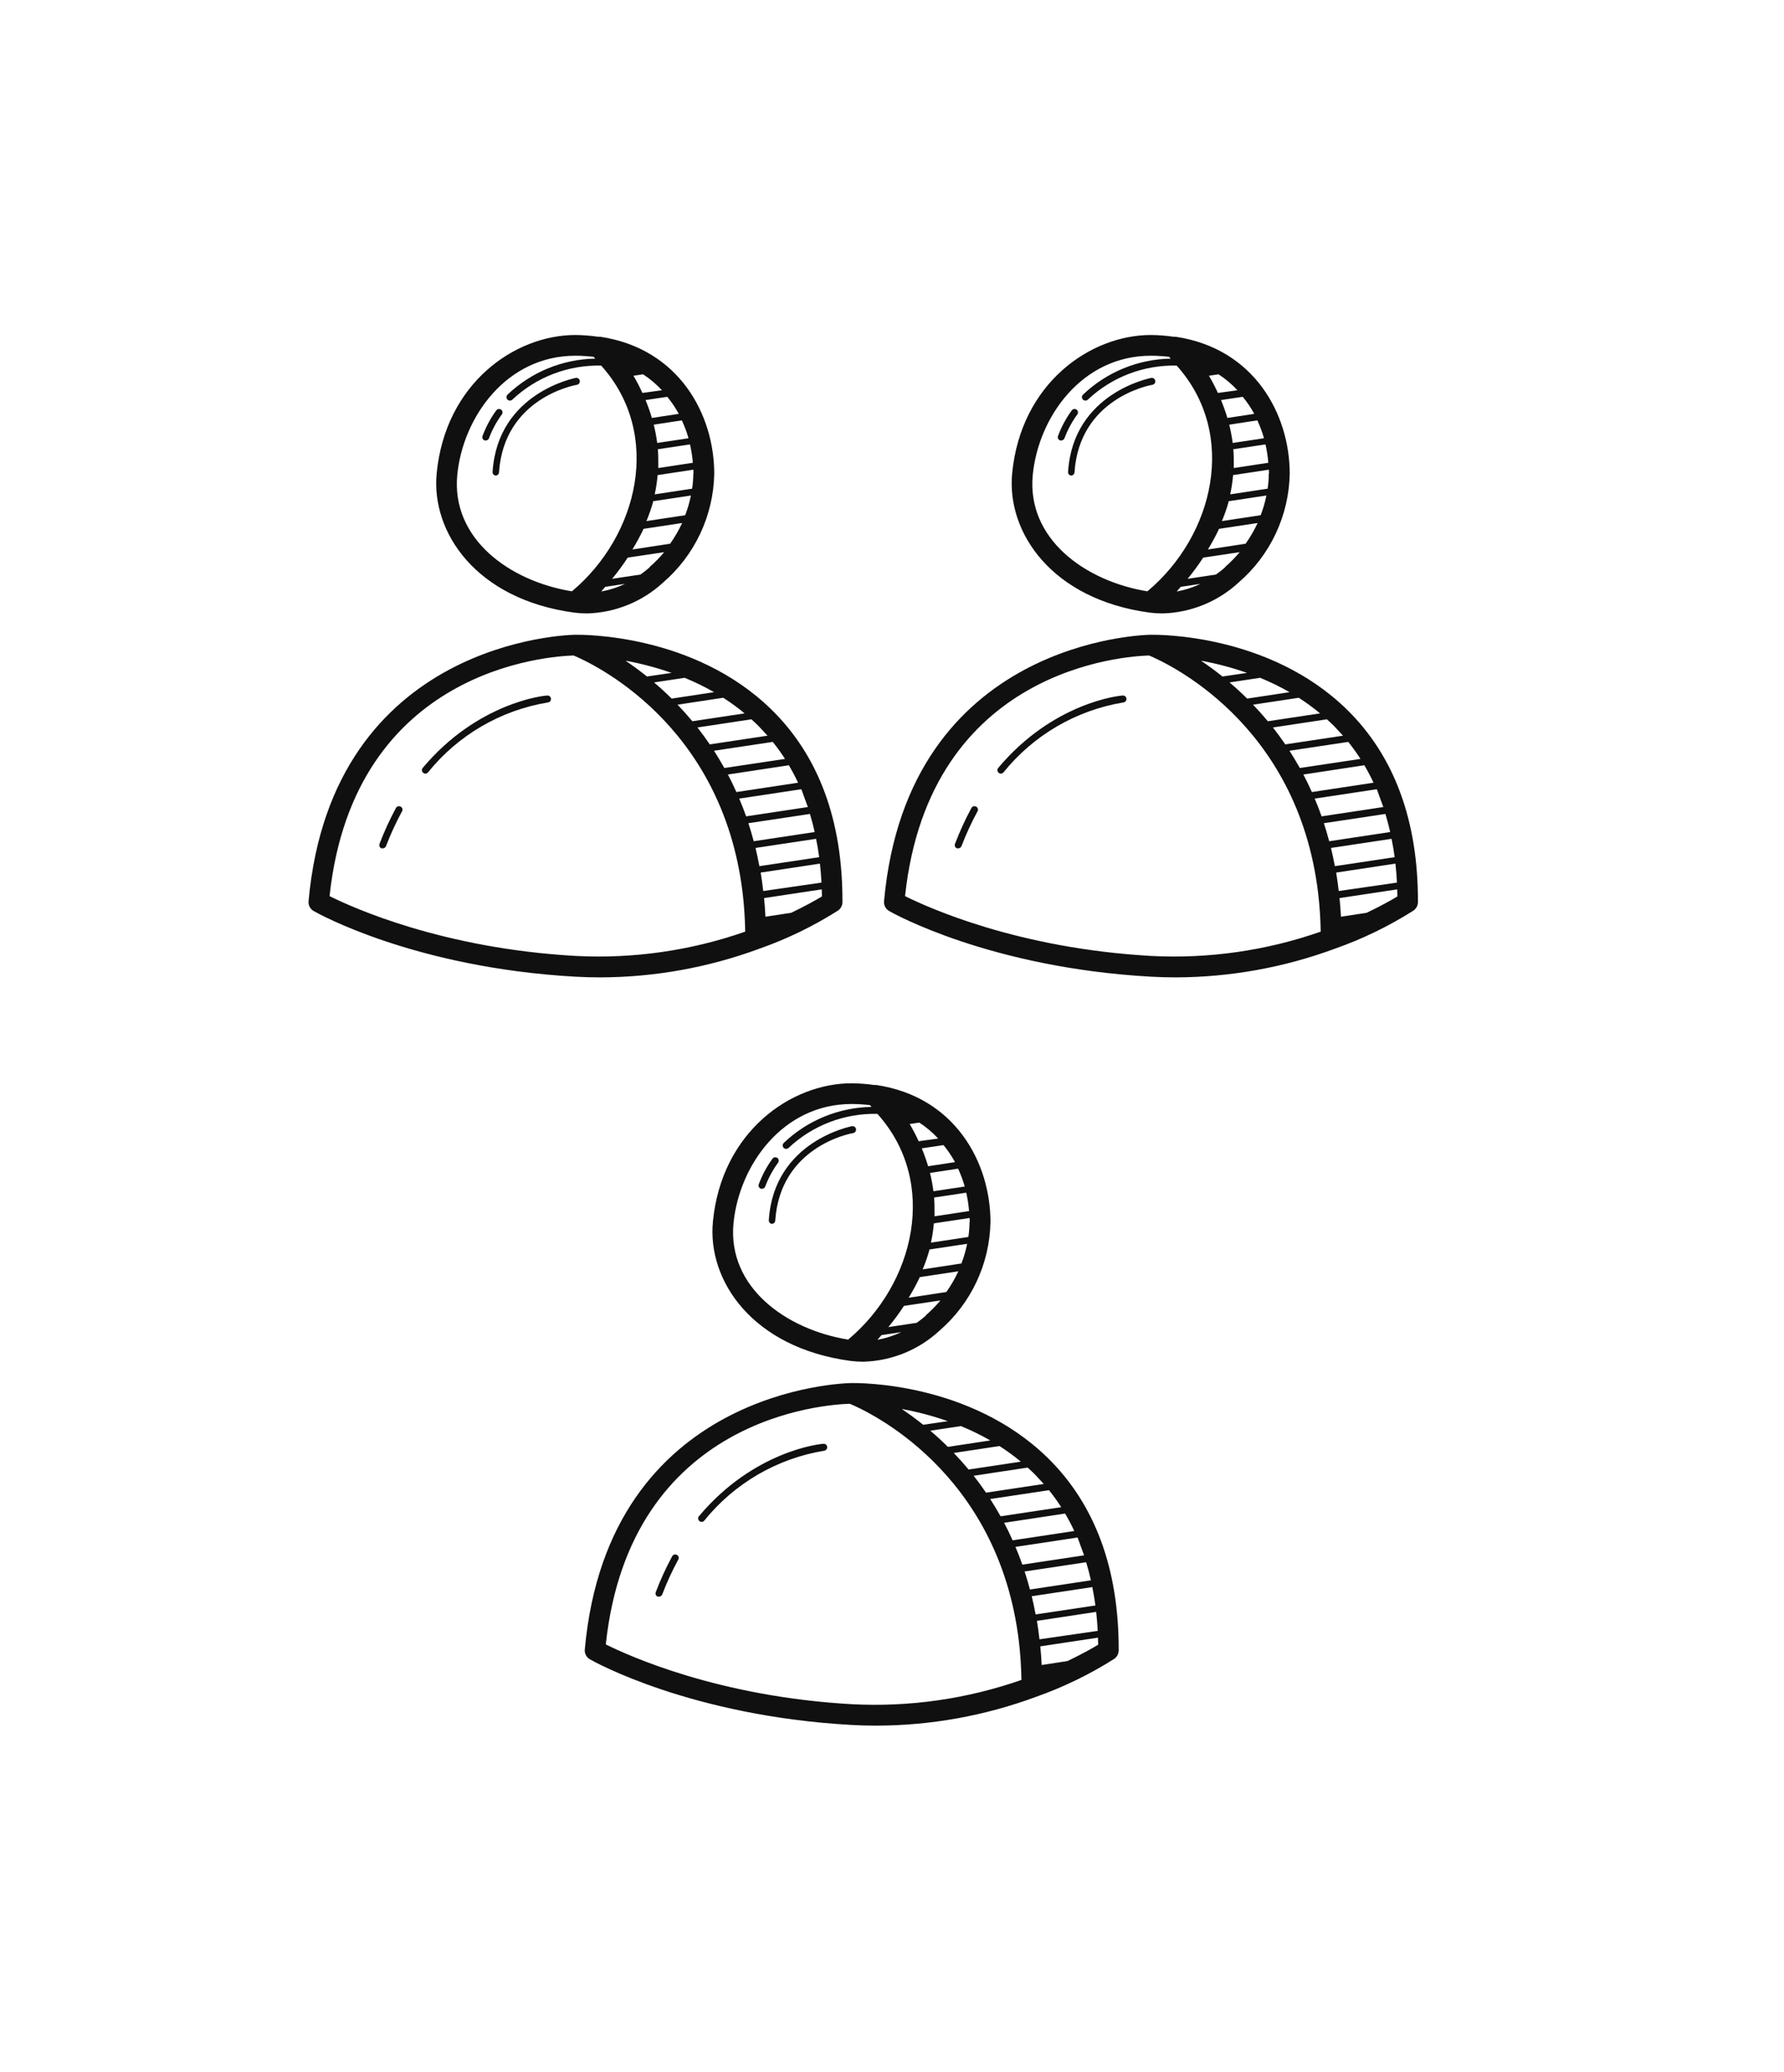 <svg width="155" height="180" viewBox="0 0 155 180" fill="none" xmlns="http://www.w3.org/2000/svg">
<path d="M49.876 53.214C50.252 53.262 50.631 53.286 51.01 53.286C53.462 53.22 55.807 52.267 57.61 50.604C58.973 49.431 60.074 47.983 60.84 46.356C61.606 44.729 62.02 42.958 62.056 41.16C62.056 36 58.996 30.276 52.138 29.25H51.952C51.304 29.157 50.651 29.106 49.996 29.1C44.722 29.1 38.704 33.3 37.942 41.1C37.432 46.236 41.368 52.062 49.876 53.214ZM52.204 51.414C52.336 51.27 52.462 51.12 52.588 50.976L54.298 50.718C53.634 51.035 52.929 51.259 52.204 51.384V51.414ZM56.446 49.278C56.191 49.502 55.925 49.712 55.648 49.908L53.182 50.28C53.668 49.692 54.121 49.077 54.538 48.438L57.706 47.964C57.321 48.425 56.9 48.854 56.446 49.248V49.278ZM58.96 35.952L56.638 36.306C56.482 35.779 56.297 35.26 56.086 34.752L57.976 34.47C58.348 34.923 58.677 35.409 58.96 35.922V35.952ZM59.812 38.07L57.1 38.478C57.03 37.943 56.93 37.412 56.8 36.888L59.242 36.516C59.471 37.009 59.662 37.518 59.812 38.04V38.07ZM60.196 40.2L57.196 40.656V40.338C57.196 39.894 57.196 39.456 57.154 39.024L59.95 38.604C60.071 39.13 60.153 39.663 60.196 40.2ZM60.238 41.142C60.234 41.58 60.2 42.017 60.136 42.45L56.884 42.942C57.004 42.39 57.089 41.831 57.136 41.268L60.244 40.8C60.25 40.932 60.256 41.046 60.256 41.16L60.238 41.142ZM56.728 43.542L60.028 43.044C59.913 43.628 59.746 44.2 59.53 44.754L56.164 45.264C56.392 44.719 56.587 44.16 56.746 43.59L56.728 43.542ZM55.888 45.942L59.266 45.432C58.974 46.062 58.624 46.665 58.222 47.232L54.946 47.73C55.297 47.158 55.618 46.567 55.906 45.96L55.888 45.942ZM55.816 34.134C55.583 33.623 55.322 33.124 55.036 32.64L55.87 32.514C56.473 32.907 57.025 33.373 57.514 33.9L55.816 34.134ZM39.73 41.25C40.222 36.234 43.996 30.9 49.996 30.9C50.526 30.902 51.055 30.934 51.58 30.996L51.652 31.08L51.718 31.152C48.873 31.201 46.15 32.319 44.092 34.284C44.049 34.326 44.019 34.379 44.007 34.438C43.995 34.497 44 34.558 44.023 34.613C44.045 34.669 44.084 34.716 44.134 34.749C44.184 34.783 44.242 34.8 44.302 34.8C44.38 34.798 44.455 34.768 44.512 34.716C46.597 32.752 49.371 31.689 52.234 31.758C57.58 37.71 55.468 46.53 49.69 51.366C44.266 50.484 39.196 46.8 39.73 41.25Z" fill="#101010"/>
<path d="M67.009 61.62C60.271 55.044 50.599 55.134 49.999 55.14C49.441 55.14 28.855 55.602 26.809 78.282C26.793 78.453 26.826 78.626 26.906 78.778C26.986 78.93 27.109 79.056 27.259 79.14C27.607 79.344 36.025 84.054 49.975 84.84C50.701 84.882 51.433 84.9 52.165 84.9C56.886 84.888 61.567 84.043 65.995 82.404C68.38 81.564 70.662 80.457 72.799 79.104C72.92 79.022 73.02 78.911 73.089 78.781C73.158 78.652 73.194 78.507 73.195 78.36C73.219 71.28 71.131 65.646 67.009 61.62ZM71.413 77.868C70.933 78.162 70.009 78.684 68.743 79.29L66.505 79.632C66.475 79.08 66.439 78.54 66.385 78.012L71.395 77.256C71.401 77.46 71.413 77.658 71.413 77.868ZM69.337 67.992L63.979 68.802C63.745 68.274 63.499 67.764 63.241 67.278L68.539 66.474C68.827 66.966 69.097 67.47 69.337 67.992ZM70.189 70.104L64.825 70.914C64.639 70.386 64.441 69.87 64.225 69.372L69.625 68.556C69.799 69.06 70.009 69.6 70.189 70.104ZM70.369 70.704C70.525 71.214 70.663 71.736 70.783 72.276L65.485 73.074C65.341 72.54 65.191 72.018 65.023 71.508L70.369 70.704ZM70.903 72.864C71.011 73.386 71.101 73.914 71.173 74.46L65.977 75.24C65.875 74.706 65.767 74.172 65.641 73.656L70.903 72.864ZM71.371 76.668L66.313 77.4C66.253 76.854 66.175 76.32 66.091 75.798L71.239 75.018C71.299 75.564 71.347 76.104 71.371 76.65V76.668ZM62.935 66.714C62.647 66.198 62.335 65.694 62.035 65.214L67.141 64.446C67.52 64.919 67.875 65.412 68.203 65.922L62.935 66.714ZM61.669 64.662C61.321 64.152 60.961 63.66 60.595 63.192L65.287 62.484L65.761 62.922C66.085 63.24 66.361 63.57 66.685 63.906L61.669 64.662ZM60.157 62.652C59.731 62.142 59.299 61.662 58.867 61.212L62.839 60.612C63.484 61.025 64.103 61.478 64.693 61.968L60.157 62.652ZM58.357 60.684C57.841 60.172 57.331 59.704 56.827 59.28L59.485 58.878C60.363 59.237 61.217 59.654 62.041 60.126L58.357 60.684ZM56.209 58.764C55.567 58.248 54.949 57.798 54.367 57.408H54.439C55.767 57.656 57.075 58.005 58.351 58.452L56.209 58.764ZM50.047 83.04C38.437 82.392 30.643 78.84 28.633 77.844C30.757 58.008 47.833 57 49.837 56.94C51.259 57.54 62.761 62.706 64.531 77.634C64.657 78.72 64.729 79.83 64.747 80.928C60.03 82.578 55.037 83.295 50.047 83.04Z" fill="#101010"/>
<path d="M34.797 70.062C34.762 70.044 34.724 70.033 34.684 70.03C34.644 70.027 34.605 70.032 34.567 70.045C34.529 70.058 34.495 70.079 34.465 70.105C34.436 70.132 34.412 70.164 34.395 70.2C33.852 71.203 33.377 72.241 32.973 73.308C32.959 73.345 32.952 73.384 32.953 73.423C32.954 73.462 32.963 73.501 32.979 73.537C32.996 73.573 33.019 73.605 33.048 73.632C33.077 73.658 33.111 73.679 33.147 73.692C33.183 73.698 33.22 73.698 33.255 73.692C33.316 73.692 33.376 73.673 33.426 73.639C33.476 73.605 33.515 73.556 33.537 73.5C33.931 72.471 34.392 71.469 34.917 70.5C34.943 70.465 34.959 70.424 34.967 70.381C34.974 70.339 34.972 70.295 34.961 70.253C34.949 70.211 34.929 70.172 34.901 70.139C34.872 70.106 34.837 70.08 34.797 70.062Z" fill="#101010"/>
<path d="M47.526 60.42C47.28 60.42 41.496 61.02 36.726 66.708C36.7 66.738 36.681 66.773 36.669 66.811C36.658 66.848 36.654 66.888 36.658 66.927C36.662 66.966 36.673 67.004 36.692 67.039C36.711 67.073 36.737 67.104 36.768 67.128C36.82 67.175 36.889 67.201 36.96 67.2C37.003 67.2 37.046 67.191 37.086 67.172C37.125 67.153 37.16 67.126 37.188 67.092C39.794 63.858 43.5 61.697 47.598 61.02C47.637 61.016 47.675 61.005 47.71 60.986C47.745 60.968 47.776 60.942 47.801 60.911C47.827 60.881 47.845 60.845 47.857 60.807C47.868 60.769 47.872 60.73 47.868 60.69C47.865 60.649 47.853 60.609 47.834 60.573C47.815 60.537 47.789 60.505 47.756 60.479C47.724 60.454 47.687 60.435 47.647 60.425C47.608 60.415 47.566 60.413 47.526 60.42Z" fill="#101010"/>
<path d="M43.541 35.586C43.477 35.54 43.397 35.52 43.319 35.531C43.241 35.543 43.17 35.584 43.121 35.646C42.618 36.332 42.214 37.085 41.921 37.884C41.896 37.96 41.903 38.042 41.939 38.113C41.975 38.184 42.037 38.237 42.113 38.262H42.203C42.267 38.262 42.33 38.242 42.382 38.204C42.433 38.167 42.472 38.113 42.491 38.052C42.766 37.321 43.139 36.63 43.601 36C43.647 35.937 43.666 35.858 43.655 35.781C43.644 35.703 43.603 35.634 43.541 35.586Z" fill="#101010"/>
<path d="M43.056 41.31C43.131 41.31 43.204 41.282 43.26 41.231C43.315 41.18 43.35 41.109 43.356 41.034C43.782 34.602 49.866 33.468 50.124 33.426C50.203 33.413 50.274 33.368 50.321 33.302C50.367 33.236 50.386 33.155 50.373 33.075C50.359 32.995 50.315 32.925 50.249 32.878C50.183 32.831 50.101 32.813 50.022 32.826C49.998 32.844 43.236 34.086 42.798 40.992C42.792 41.068 42.816 41.143 42.864 41.202C42.912 41.261 42.98 41.3 43.056 41.31Z" fill="#101010"/>
<path d="M73.876 118.214C74.252 118.262 74.631 118.286 75.01 118.286C77.462 118.22 79.807 117.267 81.61 115.604C82.973 114.431 84.074 112.983 84.84 111.356C85.606 109.729 86.02 107.958 86.056 106.16C86.056 101 82.996 95.276 76.138 94.25H75.952C75.304 94.156 74.651 94.106 73.996 94.1C68.722 94.1 62.704 98.3 61.942 106.1C61.432 111.236 65.368 117.062 73.876 118.214ZM76.204 116.414C76.336 116.27 76.462 116.12 76.588 115.976L78.298 115.718C77.634 116.035 76.93 116.259 76.204 116.384V116.414ZM80.446 114.278C80.192 114.502 79.925 114.712 79.648 114.908L77.182 115.28C77.668 114.692 78.121 114.077 78.538 113.438L81.706 112.964C81.321 113.425 80.9 113.854 80.446 114.248V114.278ZM82.96 100.952L80.638 101.306C80.482 100.779 80.297 100.26 80.086 99.752L81.976 99.47C82.348 99.923 82.677 100.409 82.96 100.922V100.952ZM83.812 103.07L81.1 103.478C81.03 102.943 80.93 102.412 80.8 101.888L83.242 101.516C83.471 102.009 83.662 102.518 83.812 103.04V103.07ZM84.196 105.2L81.196 105.656V105.338C81.196 104.894 81.196 104.456 81.154 104.024L83.95 103.604C84.071 104.129 84.153 104.663 84.196 105.2ZM84.238 106.142C84.234 106.58 84.2 107.017 84.136 107.45L80.884 107.942C81.004 107.39 81.088 106.831 81.136 106.268L84.244 105.8C84.25 105.932 84.256 106.046 84.256 106.16L84.238 106.142ZM80.728 108.542L84.028 108.044C83.913 108.628 83.746 109.2 83.53 109.754L80.164 110.264C80.392 109.719 80.587 109.16 80.746 108.59L80.728 108.542ZM79.888 110.942L83.266 110.432C82.974 111.063 82.624 111.665 82.222 112.232L78.946 112.73C79.297 112.158 79.618 111.567 79.906 110.96L79.888 110.942ZM79.816 99.134C79.582 98.623 79.322 98.124 79.036 97.64L79.87 97.514C80.473 97.907 81.025 98.373 81.514 98.9L79.816 99.134ZM63.73 106.25C64.222 101.234 67.996 95.9 73.996 95.9C74.526 95.902 75.055 95.934 75.58 95.996L75.652 96.08L75.718 96.152C72.873 96.201 70.15 97.319 68.092 99.284C68.049 99.326 68.019 99.379 68.007 99.438C67.995 99.497 68 99.558 68.023 99.613C68.045 99.669 68.084 99.716 68.134 99.749C68.184 99.783 68.242 99.8 68.302 99.8C68.38 99.798 68.455 99.768 68.512 99.716C70.597 97.752 73.371 96.689 76.234 96.758C81.58 102.71 79.468 111.53 73.69 116.366C68.266 115.484 63.196 111.8 63.73 106.25Z" fill="#101010"/>
<path d="M91.009 126.62C84.271 120.044 74.599 120.134 73.999 120.14C73.441 120.14 52.855 120.602 50.809 143.282C50.792 143.453 50.826 143.626 50.906 143.778C50.986 143.93 51.109 144.056 51.259 144.14C51.607 144.344 60.025 149.054 73.975 149.84C74.701 149.882 75.433 149.9 76.165 149.9C80.886 149.888 85.567 149.043 89.995 147.404C92.38 146.564 94.662 145.457 96.799 144.104C96.92 144.022 97.02 143.911 97.089 143.781C97.158 143.652 97.194 143.507 97.195 143.36C97.219 136.28 95.131 130.646 91.009 126.62ZM95.413 142.868C94.933 143.162 94.009 143.684 92.743 144.29L90.505 144.632C90.475 144.08 90.439 143.54 90.385 143.012L95.395 142.256C95.401 142.46 95.413 142.658 95.413 142.868ZM93.337 132.992L87.979 133.802C87.745 133.274 87.499 132.764 87.241 132.278L92.539 131.474C92.827 131.966 93.097 132.47 93.337 132.992ZM94.189 135.104L88.825 135.914C88.639 135.386 88.441 134.87 88.225 134.372L93.625 133.556C93.799 134.06 94.009 134.6 94.189 135.104ZM94.369 135.704C94.525 136.214 94.663 136.736 94.783 137.276L89.485 138.074C89.341 137.54 89.191 137.018 89.023 136.508L94.369 135.704ZM94.903 137.864C95.011 138.386 95.101 138.914 95.173 139.46L89.977 140.24C89.875 139.706 89.767 139.172 89.641 138.656L94.903 137.864ZM95.371 141.668L90.313 142.4C90.253 141.854 90.175 141.32 90.091 140.798L95.239 140.018C95.299 140.564 95.347 141.104 95.371 141.65V141.668ZM86.935 131.714C86.647 131.198 86.335 130.694 86.035 130.214L91.141 129.446C91.52 129.919 91.875 130.412 92.203 130.922L86.935 131.714ZM85.669 129.662C85.321 129.152 84.961 128.66 84.595 128.192L89.287 127.484L89.761 127.922C90.085 128.24 90.361 128.57 90.685 128.906L85.669 129.662ZM84.157 127.652C83.731 127.142 83.299 126.662 82.867 126.212L86.839 125.612C87.484 126.025 88.103 126.478 88.693 126.968L84.157 127.652ZM82.357 125.684C81.841 125.172 81.331 124.704 80.827 124.28L83.485 123.878C84.363 124.237 85.217 124.654 86.041 125.126L82.357 125.684ZM80.209 123.764C79.567 123.248 78.949 122.798 78.367 122.408H78.439C79.767 122.656 81.075 123.005 82.351 123.452L80.209 123.764ZM74.047 148.04C62.437 147.392 54.643 143.84 52.633 142.844C54.757 123.008 71.833 122 73.837 121.94C75.259 122.54 86.761 127.706 88.531 142.634C88.657 143.72 88.729 144.83 88.747 145.928C84.03 147.577 79.037 148.295 74.047 148.04Z" fill="#101010"/>
<path d="M58.797 135.062C58.762 135.044 58.724 135.033 58.684 135.03C58.644 135.027 58.605 135.032 58.567 135.045C58.529 135.058 58.495 135.079 58.465 135.105C58.436 135.132 58.412 135.164 58.395 135.2C57.852 136.203 57.377 137.241 56.973 138.308C56.959 138.345 56.952 138.384 56.953 138.423C56.954 138.462 56.963 138.501 56.979 138.537C56.996 138.573 57.019 138.605 57.048 138.632C57.077 138.658 57.111 138.679 57.147 138.692C57.183 138.698 57.22 138.698 57.255 138.692C57.316 138.692 57.376 138.673 57.426 138.639C57.476 138.605 57.515 138.557 57.537 138.5C57.931 137.471 58.392 136.469 58.917 135.5C58.943 135.465 58.959 135.424 58.967 135.381C58.974 135.339 58.972 135.295 58.961 135.253C58.949 135.211 58.929 135.172 58.901 135.139C58.872 135.106 58.837 135.08 58.797 135.062Z" fill="#101010"/>
<path d="M71.526 125.42C71.28 125.42 65.496 126.02 60.726 131.708C60.7 131.738 60.681 131.773 60.669 131.811C60.658 131.848 60.654 131.888 60.658 131.927C60.662 131.966 60.673 132.004 60.692 132.039C60.711 132.073 60.737 132.104 60.768 132.128C60.82 132.175 60.889 132.201 60.96 132.2C61.003 132.2 61.046 132.19 61.086 132.172C61.125 132.153 61.16 132.126 61.188 132.092C63.794 128.858 67.5 126.697 71.598 126.02C71.637 126.016 71.675 126.005 71.71 125.986C71.745 125.967 71.776 125.942 71.801 125.911C71.826 125.881 71.845 125.845 71.857 125.807C71.868 125.769 71.872 125.73 71.868 125.69C71.865 125.649 71.853 125.609 71.834 125.573C71.815 125.537 71.789 125.505 71.756 125.479C71.724 125.454 71.687 125.435 71.647 125.425C71.608 125.415 71.566 125.413 71.526 125.42Z" fill="#101010"/>
<path d="M67.541 100.586C67.477 100.54 67.397 100.52 67.319 100.531C67.241 100.543 67.17 100.584 67.121 100.646C66.618 101.332 66.214 102.085 65.921 102.884C65.896 102.96 65.903 103.042 65.939 103.113C65.975 103.184 66.037 103.237 66.113 103.262H66.203C66.267 103.262 66.33 103.242 66.382 103.204C66.433 103.167 66.472 103.113 66.491 103.052C66.766 102.321 67.139 101.63 67.601 101C67.647 100.937 67.666 100.858 67.655 100.781C67.644 100.704 67.603 100.634 67.541 100.586Z" fill="#101010"/>
<path d="M67.056 106.31C67.131 106.31 67.204 106.282 67.26 106.231C67.315 106.18 67.35 106.109 67.356 106.034C67.782 99.602 73.866 98.468 74.124 98.426C74.203 98.413 74.274 98.368 74.321 98.302C74.368 98.236 74.386 98.155 74.373 98.075C74.359 97.996 74.314 97.925 74.249 97.878C74.183 97.831 74.101 97.813 74.022 97.826C73.998 97.844 67.236 99.086 66.798 105.992C66.792 106.068 66.816 106.143 66.864 106.202C66.912 106.261 66.98 106.3 67.056 106.31Z" fill="#101010"/>
<path d="M99.876 53.214C100.252 53.262 100.631 53.286 101.01 53.286C103.462 53.22 105.807 52.267 107.61 50.604C108.973 49.431 110.074 47.983 110.84 46.356C111.606 44.729 112.02 42.958 112.056 41.16C112.056 36 108.996 30.276 102.138 29.25H101.952C101.304 29.157 100.651 29.106 99.996 29.1C94.722 29.1 88.704 33.3 87.942 41.1C87.432 46.236 91.368 52.062 99.876 53.214ZM102.204 51.414C102.336 51.27 102.462 51.12 102.588 50.976L104.298 50.718C103.634 51.035 102.93 51.259 102.204 51.384V51.414ZM106.446 49.278C106.192 49.502 105.925 49.712 105.648 49.908L103.182 50.28C103.668 49.692 104.121 49.077 104.538 48.438L107.706 47.964C107.321 48.425 106.9 48.854 106.446 49.248V49.278ZM108.96 35.952L106.638 36.306C106.482 35.779 106.297 35.26 106.086 34.752L107.976 34.47C108.348 34.923 108.677 35.409 108.96 35.922V35.952ZM109.812 38.07L107.1 38.478C107.03 37.943 106.93 37.412 106.8 36.888L109.242 36.516C109.471 37.009 109.662 37.518 109.812 38.04V38.07ZM110.196 40.2L107.196 40.656V40.338C107.196 39.894 107.196 39.456 107.154 39.024L109.95 38.604C110.071 39.13 110.153 39.663 110.196 40.2ZM110.238 41.142C110.234 41.58 110.2 42.017 110.136 42.45L106.884 42.942C107.004 42.39 107.088 41.831 107.136 41.268L110.244 40.8C110.25 40.932 110.256 41.046 110.256 41.16L110.238 41.142ZM106.728 43.542L110.028 43.044C109.913 43.628 109.746 44.2 109.53 44.754L106.164 45.264C106.392 44.719 106.587 44.16 106.746 43.59L106.728 43.542ZM105.888 45.942L109.266 45.432C108.974 46.062 108.624 46.665 108.222 47.232L104.946 47.73C105.298 47.158 105.618 46.567 105.906 45.96L105.888 45.942ZM105.816 34.134C105.583 33.623 105.322 33.124 105.036 32.64L105.87 32.514C106.473 32.907 107.025 33.373 107.514 33.9L105.816 34.134ZM89.73 41.25C90.222 36.234 93.996 30.9 99.996 30.9C100.526 30.902 101.055 30.934 101.58 30.996L101.652 31.08L101.718 31.152C98.873 31.201 96.15 32.319 94.092 34.284C94.049 34.326 94.019 34.379 94.007 34.438C93.995 34.497 94 34.558 94.023 34.613C94.045 34.669 94.084 34.716 94.134 34.749C94.184 34.783 94.242 34.8 94.302 34.8C94.38 34.798 94.455 34.768 94.512 34.716C96.597 32.752 99.371 31.689 102.234 31.758C107.58 37.71 105.468 46.53 99.69 51.366C94.266 50.484 89.196 46.8 89.73 41.25Z" fill="#101010"/>
<path d="M117.009 61.62C110.271 55.044 100.599 55.134 99.999 55.14C99.441 55.14 78.855 55.602 76.809 78.282C76.793 78.453 76.826 78.626 76.906 78.778C76.986 78.93 77.109 79.056 77.259 79.14C77.607 79.344 86.025 84.054 99.975 84.84C100.701 84.882 101.433 84.9 102.165 84.9C106.886 84.888 111.567 84.043 115.995 82.404C118.38 81.564 120.662 80.457 122.799 79.104C122.92 79.022 123.02 78.911 123.089 78.781C123.158 78.652 123.194 78.507 123.195 78.36C123.219 71.28 121.131 65.646 117.009 61.62ZM121.413 77.868C120.933 78.162 120.009 78.684 118.743 79.29L116.505 79.632C116.475 79.08 116.439 78.54 116.385 78.012L121.395 77.256C121.401 77.46 121.413 77.658 121.413 77.868ZM119.337 67.992L113.979 68.802C113.745 68.274 113.499 67.764 113.241 67.278L118.539 66.474C118.827 66.966 119.097 67.47 119.337 67.992ZM120.189 70.104L114.825 70.914C114.639 70.386 114.441 69.87 114.225 69.372L119.625 68.556C119.799 69.06 120.009 69.6 120.189 70.104ZM120.369 70.704C120.525 71.214 120.663 71.736 120.783 72.276L115.485 73.074C115.341 72.54 115.191 72.018 115.023 71.508L120.369 70.704ZM120.903 72.864C121.011 73.386 121.101 73.914 121.173 74.46L115.977 75.24C115.875 74.706 115.767 74.172 115.641 73.656L120.903 72.864ZM121.371 76.668L116.313 77.4C116.253 76.854 116.175 76.32 116.091 75.798L121.239 75.018C121.299 75.564 121.347 76.104 121.371 76.65V76.668ZM112.935 66.714C112.647 66.198 112.335 65.694 112.035 65.214L117.141 64.446C117.52 64.919 117.875 65.412 118.203 65.922L112.935 66.714ZM111.669 64.662C111.321 64.152 110.961 63.66 110.595 63.192L115.287 62.484L115.761 62.922C116.085 63.24 116.361 63.57 116.685 63.906L111.669 64.662ZM110.157 62.652C109.731 62.142 109.299 61.662 108.867 61.212L112.839 60.612C113.484 61.025 114.103 61.478 114.693 61.968L110.157 62.652ZM108.357 60.684C107.841 60.172 107.331 59.704 106.827 59.28L109.485 58.878C110.363 59.237 111.217 59.654 112.041 60.126L108.357 60.684ZM106.209 58.764C105.567 58.248 104.949 57.798 104.367 57.408H104.439C105.767 57.656 107.075 58.005 108.351 58.452L106.209 58.764ZM100.047 83.04C88.437 82.392 80.643 78.84 78.633 77.844C80.757 58.008 97.833 57 99.837 56.94C101.259 57.54 112.761 62.706 114.531 77.634C114.657 78.72 114.729 79.83 114.747 80.928C110.03 82.578 105.037 83.295 100.047 83.04Z" fill="#101010"/>
<path d="M84.797 70.062C84.762 70.044 84.724 70.033 84.684 70.03C84.644 70.027 84.605 70.032 84.567 70.045C84.529 70.058 84.495 70.079 84.465 70.105C84.436 70.132 84.412 70.164 84.395 70.2C83.852 71.203 83.377 72.241 82.973 73.308C82.959 73.345 82.952 73.384 82.953 73.423C82.954 73.462 82.963 73.501 82.979 73.537C82.996 73.573 83.019 73.605 83.048 73.632C83.076 73.658 83.111 73.679 83.147 73.692C83.183 73.698 83.22 73.698 83.255 73.692C83.316 73.692 83.376 73.673 83.426 73.639C83.476 73.605 83.515 73.556 83.537 73.5C83.931 72.471 84.392 71.469 84.917 70.5C84.942 70.465 84.959 70.424 84.967 70.381C84.974 70.339 84.972 70.295 84.961 70.253C84.949 70.211 84.929 70.172 84.901 70.139C84.872 70.106 84.837 70.08 84.797 70.062Z" fill="#101010"/>
<path d="M97.526 60.42C97.28 60.42 91.496 61.02 86.726 66.708C86.7 66.738 86.681 66.773 86.669 66.811C86.658 66.848 86.654 66.888 86.658 66.927C86.662 66.966 86.673 67.004 86.692 67.039C86.711 67.073 86.737 67.104 86.768 67.128C86.82 67.175 86.889 67.201 86.96 67.2C87.003 67.2 87.046 67.191 87.086 67.172C87.125 67.153 87.16 67.126 87.188 67.092C89.794 63.858 93.5 61.697 97.598 61.02C97.637 61.016 97.675 61.005 97.71 60.986C97.745 60.968 97.776 60.942 97.801 60.911C97.826 60.881 97.845 60.845 97.857 60.807C97.868 60.769 97.872 60.73 97.868 60.69C97.865 60.649 97.853 60.609 97.834 60.573C97.815 60.537 97.789 60.505 97.756 60.479C97.724 60.454 97.687 60.435 97.647 60.425C97.608 60.415 97.566 60.413 97.526 60.42Z" fill="#101010"/>
<path d="M93.541 35.586C93.477 35.54 93.397 35.52 93.319 35.531C93.241 35.543 93.17 35.584 93.121 35.646C92.618 36.332 92.214 37.085 91.921 37.884C91.896 37.96 91.903 38.042 91.939 38.113C91.975 38.184 92.037 38.237 92.113 38.262H92.203C92.267 38.262 92.33 38.242 92.382 38.204C92.433 38.167 92.472 38.113 92.491 38.052C92.766 37.321 93.139 36.63 93.601 36C93.647 35.937 93.666 35.858 93.655 35.781C93.644 35.703 93.603 35.634 93.541 35.586Z" fill="#101010"/>
<path d="M93.056 41.31C93.131 41.31 93.204 41.282 93.26 41.231C93.315 41.18 93.35 41.109 93.356 41.034C93.782 34.602 99.866 33.468 100.124 33.426C100.203 33.413 100.274 33.368 100.321 33.302C100.367 33.236 100.386 33.155 100.373 33.075C100.359 32.995 100.314 32.925 100.249 32.878C100.183 32.831 100.101 32.813 100.022 32.826C99.998 32.844 93.236 34.086 92.798 40.992C92.792 41.068 92.816 41.143 92.864 41.202C92.912 41.261 92.98 41.3 93.056 41.31Z" fill="#101010"/>
</svg>
